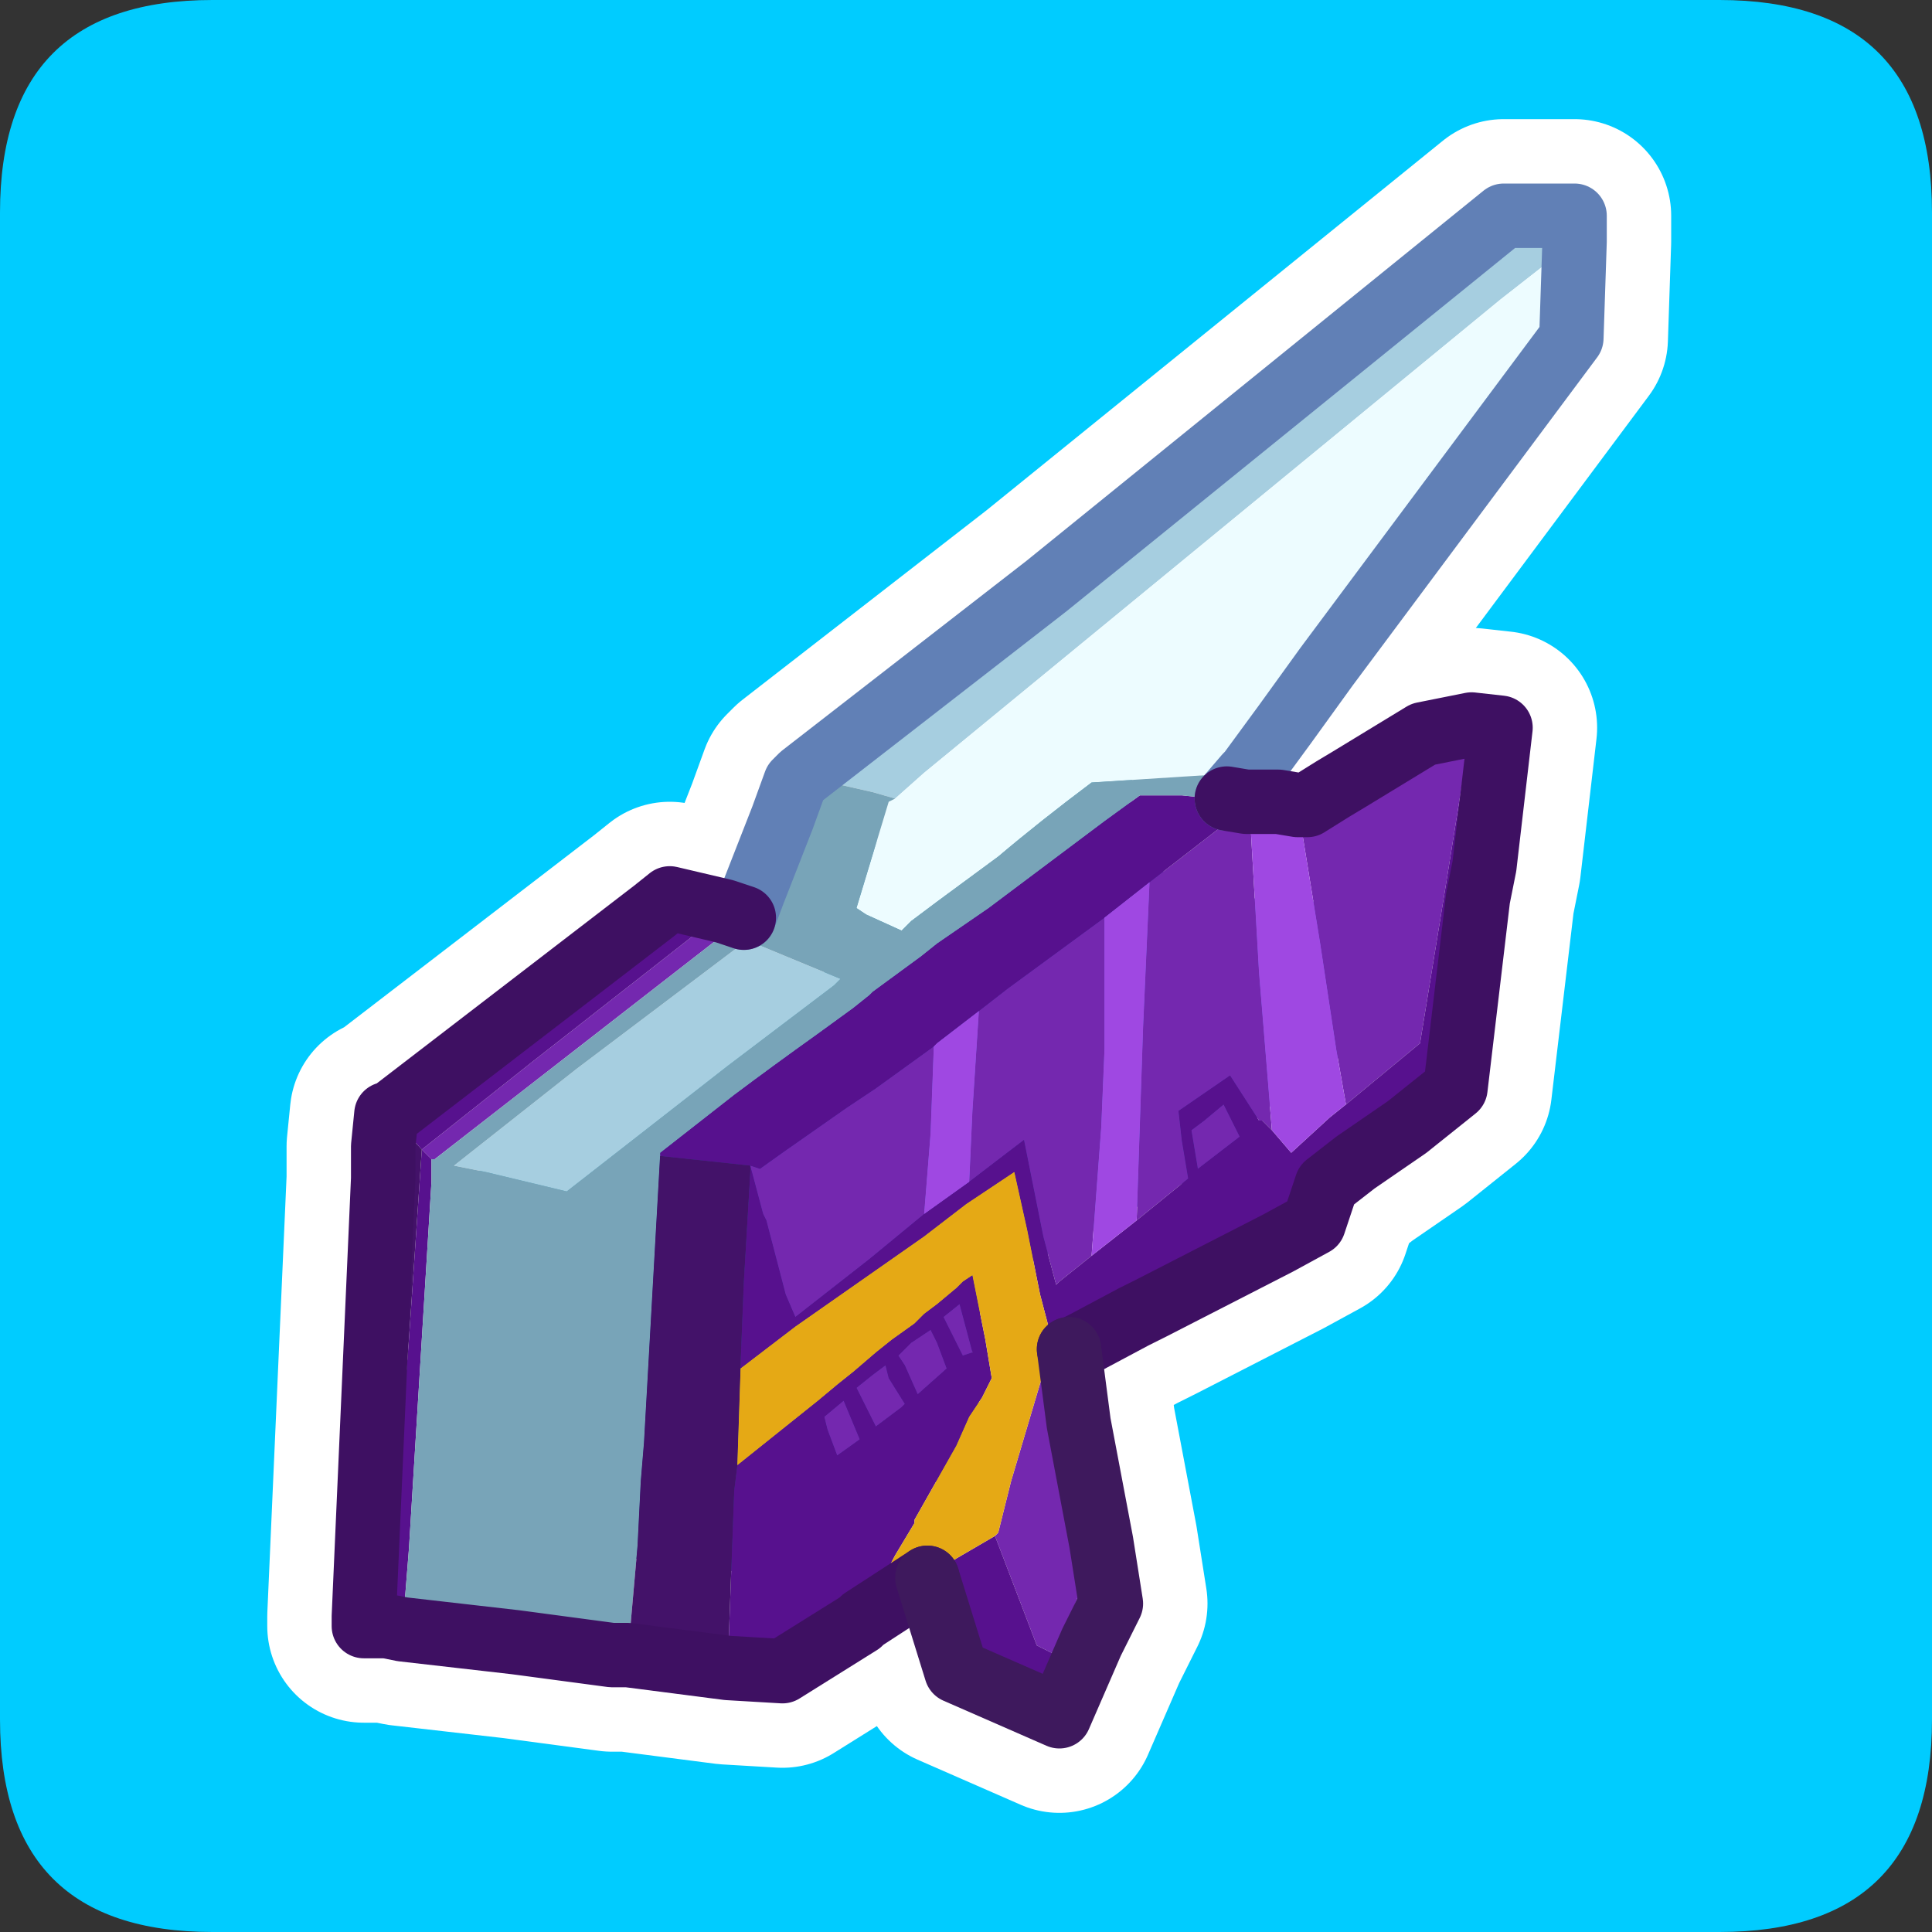 <?xml version="1.0" encoding="UTF-8" standalone="no"?>
<svg xmlns:ffdec="https://www.free-decompiler.com/flash" xmlns:xlink="http://www.w3.org/1999/xlink" ffdec:objectType="frame" height="30.0px" width="30.0px" xmlns="http://www.w3.org/2000/svg">
  <rect width="100%" height="100%" fill="#333333" stroke="none"/>
  <g transform="matrix(1.0, 0.0, 0.0, 1.0, 0.0, 0.0)">
    <use ffdec:characterId="1" height="30.0" transform="matrix(1.0, 0.0, 0.0, 1.0, 0.0, 0.0)" width="30.0" xlink:href="#shape0"/>
    <use ffdec:characterId="3" height="30.0" transform="matrix(1.0, 0.0, 0.0, 1.0, 0.0, 0.0)" width="30.0" xlink:href="#sprite0"/>
  </g>
  <defs>
    <g id="shape0" transform="matrix(1.0, 0.0, 0.0, 1.0, 0.0, 0.0)">
      <path d="M0.0 0.0 L30.0 0.0 30.0 30.0 0.0 30.0 0.0 0.0" fill="#33cc66" fill-opacity="0.0" fill-rule="evenodd" stroke="none"/>
    </g>
    <g id="sprite0" transform="matrix(1.0, 0.0, 0.0, 1.0, 0.0, 0.1)">
      <use ffdec:characterId="2" height="30.0" transform="matrix(1.0, 0.0, 0.0, 1.0, 0.0, -0.1)" width="30.0" xlink:href="#shape1"/>
    </g>
    <g id="shape1" transform="matrix(1.0, 0.0, 0.0, 1.0, 0.0, 0.1)">
      <path d="M3.3 -0.1 L26.7 -0.1 Q30.0 -0.1 30.0 3.2 L30.0 26.6 Q30.0 29.9 26.7 29.9 L3.3 29.9 Q0.0 29.9 0.0 26.6 L0.0 3.2 Q0.0 -0.1 3.3 -0.1" fill="#00ccff" fill-rule="evenodd" stroke="none"/>
      <path d="M24.45 3.65 L24.4 5.15 20.6 10.25 19.95 11.15 19.4 11.9 19.3 11.9 16.95 12.05 Q16.15 12.65 15.5 13.2 L14.55 13.9 14.15 14.2 14.0 14.35 13.45 14.1 13.3 14.0 13.8 12.35 13.9 12.3 14.35 11.9 23.3 4.55 24.45 3.65" fill="#edfcff" fill-rule="evenodd" stroke="none"/>
      <path d="M12.45 11.95 L16.25 9.0 23.35 3.25 24.45 3.25 24.45 3.65 23.3 4.55 14.35 11.9 13.9 12.3 13.55 12.2 12.45 11.95 M7.55 18.1 L7.05 18.0 8.95 16.5 11.6 14.5 13.05 15.1 12.95 15.2 11.3 16.45 8.8 18.4 7.55 18.1" fill="#a6cee0" fill-rule="evenodd" stroke="none"/>
      <path d="M20.15 12.4 L20.3 12.4 20.7 12.15 20.95 12.0 22.1 11.3 22.85 11.15 22.45 13.65 22.05 16.1 20.9 17.05 20.75 16.2 20.5 14.55 20.15 12.4 M16.6 20.85 L16.75 22.0 17.1 23.85 16.9 24.25 16.4 25.6 16.1 25.45 15.45 23.75 15.5 23.7 15.7 22.9 16.25 21.05 16.4 20.95 16.6 20.85 M11.25 14.05 L11.4 14.1 11.45 14.25 11.25 14.4 6.75 17.9 6.7 17.9 6.55 17.75 8.25 16.4 11.25 14.05 M19.75 17.45 L19.6 17.3 19.55 17.3 19.1 16.6 18.3 17.15 18.35 17.6 18.45 18.2 17.65 18.85 17.75 15.85 17.85 13.6 19.4 12.4 19.55 15.0 19.75 17.45 M16.95 19.4 L16.45 19.8 16.4 19.85 16.2 19.1 15.9 17.6 15.05 18.25 15.1 17.15 15.2 15.6 15.65 15.25 17.15 14.15 17.15 16.2 17.1 17.4 16.95 19.4 M14.35 18.75 L13.5 19.45 12.35 20.35 12.2 20.0 11.9 18.85 11.85 18.75 11.65 18.0 11.8 18.05 12.15 17.8 13.15 17.1 13.6 16.8 14.5 16.15 14.45 17.5 14.35 18.75 M18.5 17.45 L18.7 17.3 19.0 17.05 19.25 17.55 18.6 18.05 18.5 17.45 M13.55 21.25 L13.75 21.1 13.8 21.3 14.05 21.7 14.0 21.75 13.6 22.05 13.4 21.65 13.3 21.45 13.55 21.25 M14.75 20.55 L14.65 20.35 14.9 20.15 15.1 20.9 14.95 20.95 14.9 20.85 14.75 20.55 M14.45 20.55 L14.55 20.75 14.7 21.15 14.25 21.55 14.05 21.1 13.95 20.95 14.15 20.75 14.45 20.55 M13.0 22.5 L12.85 22.1 12.8 21.9 13.1 21.65 13.35 22.25 13.0 22.5" fill="#7428af" fill-rule="evenodd" stroke="none"/>
      <path d="M19.35 12.35 L19.45 12.35 19.4 12.4 17.85 13.6 17.15 14.15 15.65 15.25 15.2 15.6 14.55 16.1 14.5 16.15 13.6 16.8 13.15 17.1 12.15 17.8 11.8 18.05 11.65 18.0 11.85 18.75 11.9 18.85 12.2 20.0 12.35 20.35 13.5 19.45 14.35 18.75 15.05 18.25 15.9 17.6 16.2 19.1 16.4 19.85 16.45 19.8 16.95 19.4 17.65 18.85 18.45 18.2 18.35 17.6 18.3 17.15 19.1 16.6 19.55 17.3 19.6 17.3 19.75 17.45 20.05 17.8 20.65 17.25 20.9 17.05 22.05 16.1 22.45 13.65 22.85 11.15 23.3 11.2 23.05 13.35 22.95 13.85 22.6 16.8 21.85 17.4 21.05 17.95 20.6 18.3 20.4 18.9 19.85 19.2 17.9 20.2 17.6 20.35 16.85 20.75 16.65 20.85 16.6 20.85 16.4 20.95 16.15 20.0 16.0 19.25 15.95 19.0 15.75 18.1 15.0 18.6 14.35 19.1 12.35 20.5 11.5 21.15 11.5 21.05 11.55 19.8 11.65 18.1 11.65 18.0 10.25 17.85 10.25 17.8 11.4 16.9 Q12.0 16.45 12.7 15.95 L13.25 15.55 13.5 15.35 13.55 15.3 14.3 14.75 14.55 14.55 15.35 14.0 17.15 12.65 17.7 12.25 18.35 12.25 19.3 12.35 19.35 12.35 M17.1 23.85 L17.25 24.8 16.95 25.4 16.45 26.55 14.85 25.85 14.4 24.4 14.85 24.1 15.45 23.75 16.1 25.45 16.4 25.6 16.9 24.25 17.1 23.85 M13.35 25.1 L12.15 25.85 11.3 25.8 11.4 23.05 11.45 22.65 12.7 21.65 13.0 21.4 13.25 21.2 13.6 20.9 13.85 20.7 14.2 20.45 14.35 20.3 14.55 20.15 14.85 19.9 14.95 19.8 15.1 19.7 15.15 19.95 15.3 20.7 15.4 21.3 15.25 21.6 15.05 21.9 14.85 22.35 14.2 23.5 14.2 23.55 13.9 24.05 13.35 25.1 M6.25 25.2 L6.0 25.15 6.05 24.5 6.35 20.7 6.55 17.75 6.05 17.2 10.15 14.05 10.4 13.85 11.25 14.05 8.25 16.4 6.55 17.75 6.7 17.9 6.7 17.95 6.7 18.25 6.35 23.95 6.25 25.2 M18.5 17.45 L18.6 18.05 19.25 17.55 19.0 17.05 18.7 17.3 18.5 17.45 M13.55 21.25 L13.3 21.45 13.4 21.65 13.6 22.05 14.0 21.75 14.05 21.7 13.8 21.3 13.75 21.1 13.55 21.25 M14.75 20.55 L14.9 20.85 14.95 20.95 15.1 20.9 14.9 20.15 14.65 20.35 14.75 20.55 M13.0 22.5 L13.35 22.25 13.1 21.65 12.8 21.9 12.85 22.1 13.0 22.5 M14.45 20.55 L14.15 20.75 13.95 20.95 14.05 21.1 14.25 21.55 14.7 21.15 14.55 20.75 14.45 20.55" fill="#57118e" fill-rule="evenodd" stroke="none"/>
      <path d="M19.45 12.35 L19.85 12.35 20.15 12.4 20.5 14.55 20.75 16.2 20.9 17.05 20.65 17.25 20.05 17.8 19.75 17.45 19.55 15.0 19.4 12.4 19.45 12.35 M17.65 18.85 L16.95 19.4 17.1 17.4 17.15 16.2 17.15 14.15 17.85 13.6 17.75 15.85 17.65 18.85 M15.05 18.25 L14.35 18.75 14.45 17.5 14.5 16.15 14.55 16.1 15.2 15.6 15.1 17.15 15.05 18.25" fill="#9f48e2" fill-rule="evenodd" stroke="none"/>
      <path d="M19.4 11.9 L19.35 11.95 19.05 12.3 19.35 12.35 19.3 12.35 18.35 12.25 17.7 12.25 17.15 12.65 15.35 14.0 14.55 14.55 14.3 14.75 13.55 15.3 13.5 15.35 13.25 15.55 12.7 15.95 Q12.0 16.45 11.4 16.9 L10.25 17.8 10.25 17.85 10.0 22.3 9.95 22.9 9.9 23.9 9.75 25.6 9.5 25.6 8.0 25.4 6.25 25.2 6.35 23.95 6.7 18.25 6.7 17.95 6.7 17.9 6.75 17.9 11.25 14.4 11.45 14.25 11.4 14.1 11.55 14.15 11.7 13.75 12.15 12.6 12.35 12.05 12.45 11.95 13.55 12.2 13.9 12.3 13.8 12.35 13.3 14.0 13.45 14.1 14.0 14.35 14.15 14.2 14.55 13.9 15.5 13.2 Q16.15 12.65 16.95 12.05 L19.3 11.9 19.4 11.9 M7.55 18.1 L8.8 18.4 11.3 16.45 12.95 15.2 13.05 15.1 11.6 14.5 8.95 16.5 7.05 18.0 7.55 18.1" fill="#78a4b8" fill-rule="evenodd" stroke="none"/>
      <path d="M11.3 25.8 L9.75 25.6 9.9 23.9 9.95 22.9 10.0 22.3 10.25 17.85 11.65 18.0 11.65 18.1 11.55 19.8 11.5 21.05 11.5 21.15 11.45 22.65 11.4 23.05 11.3 25.8 M6.0 25.15 L5.65 25.15 5.65 25.0 5.95 18.2 5.95 17.95 5.95 17.7 6.0 17.2 6.05 17.2 6.55 17.75 6.35 20.7 6.05 24.5 6.0 25.15" fill="#431269" fill-rule="evenodd" stroke="none"/>
      <path d="M14.4 24.4 L13.4 25.05 13.35 25.1 13.9 24.05 14.2 23.55 14.2 23.5 14.85 22.35 15.05 21.9 15.25 21.6 15.4 21.3 15.3 20.7 15.15 19.95 15.1 19.7 14.95 19.8 14.85 19.9 14.55 20.15 14.35 20.3 14.2 20.45 13.85 20.7 13.6 20.9 13.25 21.2 13.0 21.4 12.7 21.65 11.45 22.65 11.5 21.15 12.35 20.5 14.35 19.1 15.0 18.6 15.75 18.1 15.95 19.0 16.0 19.25 16.15 20.0 16.4 20.95 16.25 21.05 15.7 22.9 15.5 23.7 15.45 23.75 14.85 24.1 14.4 24.4" fill="#e5a915" fill-rule="evenodd" stroke="none"/>
      <path d="M24.45 3.65 L24.4 5.15 20.6 10.25 19.95 11.15 19.4 11.9 19.35 11.95 19.05 12.3 19.35 12.35 19.45 12.35 19.85 12.35 20.15 12.4 20.3 12.4 20.7 12.15 20.95 12.0 22.1 11.3 22.85 11.15 23.3 11.2 23.05 13.35 22.95 13.85 22.6 16.8 21.85 17.4 21.05 17.95 20.6 18.3 20.4 18.9 19.85 19.2 17.9 20.2 17.6 20.35 16.85 20.75 16.65 20.85 16.6 20.85 16.75 22.0 17.1 23.85 17.25 24.8 16.95 25.4 16.45 26.55 14.85 25.85 14.4 24.4 13.4 25.05 13.35 25.1 12.15 25.85 11.3 25.8 9.75 25.6 9.5 25.6 8.0 25.4 6.25 25.2 6.0 25.15 5.65 25.15 5.65 25.0 5.95 18.2 5.95 17.95 5.95 17.7 6.0 17.2 6.05 17.2 10.15 14.05 10.4 13.85 11.25 14.05 11.4 14.1 11.55 14.15 11.7 13.75 12.15 12.6 12.35 12.05 12.45 11.95 16.25 9.0 23.35 3.25 24.45 3.25 24.45 3.65 Z" fill="none" stroke="#ffffff" stroke-linecap="round" stroke-linejoin="round" stroke-width="3.0"/>
      <path d="M24.45 3.65 L23.3 4.55 14.35 11.9 13.9 12.3 13.55 12.2 12.45 11.95 16.25 9.0 23.35 3.25 24.45 3.25 24.45 3.65 M7.55 18.1 L7.05 18.0 8.95 16.5 11.6 14.5 13.05 15.1 12.95 15.2 11.3 16.45 8.8 18.4 7.55 18.1" fill="#a6cee0" fill-rule="evenodd" stroke="none"/>
      <path d="M13.9 12.3 L14.35 11.9 23.3 4.55 24.45 3.65 24.4 5.15 20.6 10.25 19.95 11.15 19.4 11.9 19.3 11.9 16.95 12.05 Q16.15 12.65 15.5 13.2 L14.55 13.9 14.15 14.2 14.0 14.35 13.45 14.1 13.3 14.0 13.8 12.35 13.9 12.3" fill="#edfcff" fill-rule="evenodd" stroke="none"/>
      <path d="M20.15 12.4 L20.3 12.4 20.7 12.15 20.95 12.0 22.1 11.3 22.85 11.15 22.45 13.65 22.05 16.1 20.9 17.05 20.75 16.2 20.5 14.55 20.15 12.4 M16.6 20.85 L16.75 22.0 17.1 23.85 16.9 24.25 16.4 25.6 16.1 25.45 15.45 23.75 15.5 23.7 15.7 22.9 16.25 21.05 16.4 20.95 16.6 20.85 M11.25 14.05 L11.4 14.1 11.45 14.25 11.25 14.4 6.75 17.9 6.7 17.9 6.55 17.75 8.25 16.4 11.25 14.05 M19.75 17.45 L19.6 17.3 19.55 17.3 19.1 16.6 18.3 17.15 18.35 17.6 18.45 18.2 17.65 18.85 17.75 15.85 17.85 13.6 19.4 12.4 19.55 15.0 19.75 17.45 M16.95 19.4 L16.45 19.8 16.4 19.85 16.2 19.1 15.9 17.6 15.05 18.25 15.1 17.15 15.2 15.6 15.65 15.25 17.15 14.15 17.15 16.2 17.1 17.4 16.95 19.4 M14.35 18.75 L13.5 19.45 12.35 20.35 12.2 20.0 11.9 18.85 11.85 18.75 11.65 18.0 11.8 18.05 12.15 17.8 13.15 17.1 13.6 16.8 14.5 16.15 14.45 17.5 14.35 18.75 M18.5 17.45 L18.7 17.3 19.0 17.05 19.25 17.55 18.6 18.05 18.5 17.45 M13.3 21.45 L13.55 21.25 13.75 21.1 13.8 21.3 14.05 21.7 14.0 21.75 13.6 22.05 13.4 21.65 13.3 21.45 M14.65 20.35 L14.9 20.15 15.1 20.9 14.95 20.95 14.9 20.85 14.75 20.55 14.65 20.35 M14.45 20.55 L14.55 20.75 14.7 21.15 14.25 21.55 14.05 21.1 13.95 20.95 14.15 20.75 14.45 20.55 M12.8 21.9 L13.1 21.65 13.35 22.25 13.0 22.5 12.85 22.1 12.8 21.9" fill="#7428af" fill-rule="evenodd" stroke="none"/>
      <path d="M22.85 11.15 L23.3 11.2 23.05 13.35 22.95 13.85 22.6 16.8 21.85 17.4 21.05 17.95 20.6 18.3 20.4 18.9 19.85 19.2 17.9 20.2 17.6 20.35 16.85 20.75 16.65 20.85 16.6 20.85 16.4 20.95 16.15 20.0 16.0 19.25 15.95 19.0 15.75 18.1 15.0 18.6 14.35 19.1 12.35 20.5 11.5 21.15 11.5 21.05 11.55 19.8 11.65 18.1 11.65 18.0 11.85 18.75 11.9 18.85 12.2 20.0 12.35 20.35 13.5 19.45 14.35 18.75 15.05 18.25 15.9 17.6 16.2 19.1 16.4 19.85 16.45 19.8 16.95 19.4 17.65 18.85 18.45 18.2 18.35 17.6 18.3 17.15 19.1 16.6 19.55 17.3 19.6 17.3 19.75 17.45 20.05 17.8 20.65 17.25 20.9 17.05 22.05 16.1 22.45 13.65 22.85 11.15 M17.1 23.85 L17.25 24.8 16.95 25.4 16.45 26.55 14.85 25.85 14.4 24.4 14.85 24.1 15.45 23.75 16.1 25.45 16.4 25.6 16.9 24.25 17.1 23.85 M13.35 25.1 L12.15 25.85 11.3 25.8 11.4 23.05 11.45 22.65 12.7 21.65 13.0 21.4 13.25 21.2 13.6 20.9 13.85 20.7 14.2 20.45 14.35 20.3 14.55 20.15 14.85 19.9 14.95 19.8 15.1 19.7 15.15 19.95 15.3 20.7 15.4 21.3 15.25 21.6 15.05 21.9 14.85 22.35 14.2 23.5 14.2 23.55 13.9 24.05 13.35 25.1 M6.25 25.2 L6.0 25.15 6.05 24.5 6.35 20.7 6.55 17.75 6.05 17.2 10.15 14.05 10.4 13.85 11.25 14.05 8.25 16.4 6.55 17.75 6.7 17.9 6.7 17.95 6.7 18.25 6.35 23.95 6.25 25.2 M19.45 12.35 L19.4 12.4 17.85 13.6 17.15 14.15 15.65 15.25 15.2 15.6 14.55 16.1 14.5 16.15 13.6 16.8 13.15 17.1 12.15 17.8 11.8 18.05 11.65 18.0 10.25 17.85 10.25 17.8 11.4 16.9 Q12.0 16.45 12.7 15.95 L13.25 15.55 13.5 15.35 13.55 15.3 14.3 14.75 14.55 14.55 15.35 14.0 17.15 12.65 17.7 12.25 18.35 12.25 19.3 12.35 19.35 12.35 19.45 12.35 M18.5 17.45 L18.6 18.05 19.25 17.55 19.0 17.05 18.7 17.3 18.5 17.45 M13.3 21.45 L13.4 21.65 13.6 22.05 14.0 21.75 14.05 21.7 13.8 21.3 13.75 21.1 13.55 21.25 13.3 21.45 M14.65 20.35 L14.75 20.55 14.9 20.85 14.95 20.95 15.1 20.9 14.9 20.15 14.65 20.35 M12.8 21.9 L12.85 22.1 13.0 22.5 13.35 22.25 13.1 21.65 12.8 21.9 M14.45 20.55 L14.15 20.75 13.95 20.95 14.05 21.1 14.25 21.55 14.7 21.15 14.55 20.75 14.45 20.55" fill="#57118e" fill-rule="evenodd" stroke="none"/>
      <path d="M20.9 17.05 L20.65 17.25 20.05 17.8 19.75 17.45 19.55 15.0 19.4 12.4 19.45 12.35 19.85 12.35 20.15 12.4 20.5 14.55 20.75 16.2 20.9 17.05 M17.65 18.85 L16.95 19.4 17.1 17.4 17.15 16.2 17.15 14.15 17.85 13.6 17.75 15.85 17.65 18.85 M15.05 18.25 L14.35 18.75 14.45 17.5 14.5 16.15 14.55 16.1 15.2 15.6 15.1 17.15 15.05 18.25" fill="#9f48e2" fill-rule="evenodd" stroke="none"/>
      <path d="M12.45 11.95 L13.55 12.2 13.9 12.3 13.8 12.35 13.3 14.0 13.45 14.1 14.0 14.35 14.15 14.2 14.55 13.9 15.5 13.2 Q16.15 12.65 16.95 12.05 L19.3 11.9 19.4 11.9 19.35 11.95 19.05 12.3 19.35 12.35 19.3 12.35 18.35 12.25 17.7 12.25 17.15 12.65 15.35 14.0 14.55 14.55 14.3 14.75 13.55 15.3 13.5 15.35 13.25 15.55 12.7 15.95 Q12.0 16.45 11.4 16.9 L10.25 17.8 10.25 17.85 10.0 22.3 9.95 22.9 9.9 23.9 9.75 25.6 9.5 25.6 8.0 25.4 6.25 25.2 6.35 23.95 6.7 18.25 6.7 17.95 6.7 17.9 6.75 17.9 11.25 14.4 11.45 14.25 11.4 14.1 11.55 14.15 11.7 13.75 12.15 12.6 12.35 12.05 12.45 11.95 M7.55 18.1 L8.8 18.4 11.3 16.45 12.95 15.2 13.05 15.1 11.6 14.5 8.95 16.5 7.05 18.0 7.55 18.1" fill="#78a4b8" fill-rule="evenodd" stroke="none"/>
      <path d="M11.3 25.8 L9.75 25.6 9.9 23.9 9.95 22.9 10.0 22.3 10.25 17.85 11.65 18.0 11.65 18.1 11.55 19.8 11.5 21.05 11.5 21.15 11.45 22.65 11.4 23.05 11.3 25.8 M6.0 25.15 L5.65 25.15 5.65 25.0 5.95 18.2 5.95 17.95 5.95 17.7 6.0 17.2 6.05 17.2 6.55 17.75 6.35 20.7 6.05 24.5 6.0 25.15" fill="#431269" fill-rule="evenodd" stroke="none"/>
      <path d="M14.4 24.4 L13.4 25.05 13.35 25.1 13.9 24.05 14.2 23.55 14.2 23.5 14.85 22.35 15.05 21.9 15.25 21.6 15.4 21.3 15.3 20.7 15.15 19.95 15.1 19.7 14.95 19.8 14.85 19.9 14.55 20.15 14.35 20.3 14.2 20.45 13.85 20.7 13.6 20.9 13.25 21.2 13.0 21.4 12.7 21.65 11.45 22.65 11.5 21.15 12.35 20.5 14.35 19.1 15.0 18.6 15.75 18.1 15.95 19.0 16.0 19.25 16.15 20.0 16.4 20.95 16.25 21.05 15.7 22.9 15.5 23.7 15.45 23.75 14.85 24.1 14.4 24.4" fill="#e5a915" fill-rule="evenodd" stroke="none"/>
      <path d="M24.45 3.65 L24.45 3.25 23.35 3.25 16.25 9.0 12.45 11.95 12.35 12.05 12.15 12.6 11.7 13.75 11.55 14.15 M19.4 11.9 L19.95 11.15 20.6 10.25 24.4 5.15 24.45 3.65 M19.05 12.3 L19.35 11.95 19.4 11.9" fill="none" stroke="#6180b6" stroke-linecap="round" stroke-linejoin="round" stroke-width="1.0"/>
      <path d="M20.15 12.4 L20.3 12.4 20.7 12.15 20.95 12.0 22.1 11.3 22.85 11.15 23.3 11.2 23.05 13.35 22.95 13.85 22.6 16.8 21.85 17.4 21.05 17.95 20.6 18.3 20.4 18.9 19.85 19.2 17.9 20.2 17.6 20.35 16.85 20.75 16.65 20.85 16.6 20.85 M14.4 24.4 L13.4 25.05 13.35 25.1 12.15 25.85 11.3 25.8 9.75 25.6 9.5 25.6 8.0 25.4 6.25 25.2 6.0 25.15 5.65 25.15 5.65 25.0 5.95 18.2 5.95 17.95 5.95 17.7 6.0 17.2 6.05 17.2 10.15 14.05 10.4 13.85 11.25 14.05 11.4 14.1 11.55 14.15 M20.15 12.4 L19.85 12.35 19.45 12.35 19.35 12.35 19.05 12.3" fill="none" stroke="#3e1062" stroke-linecap="round" stroke-linejoin="round" stroke-width="1.0"/>
      <path d="M16.6 20.85 L16.75 22.0 17.1 23.85 17.25 24.8 16.95 25.4 16.45 26.55 14.85 25.85 14.4 24.4" fill="none" stroke="#3e195d" stroke-linecap="round" stroke-linejoin="round" stroke-width="1.0"/>
    </g>
  </defs>
</svg>
